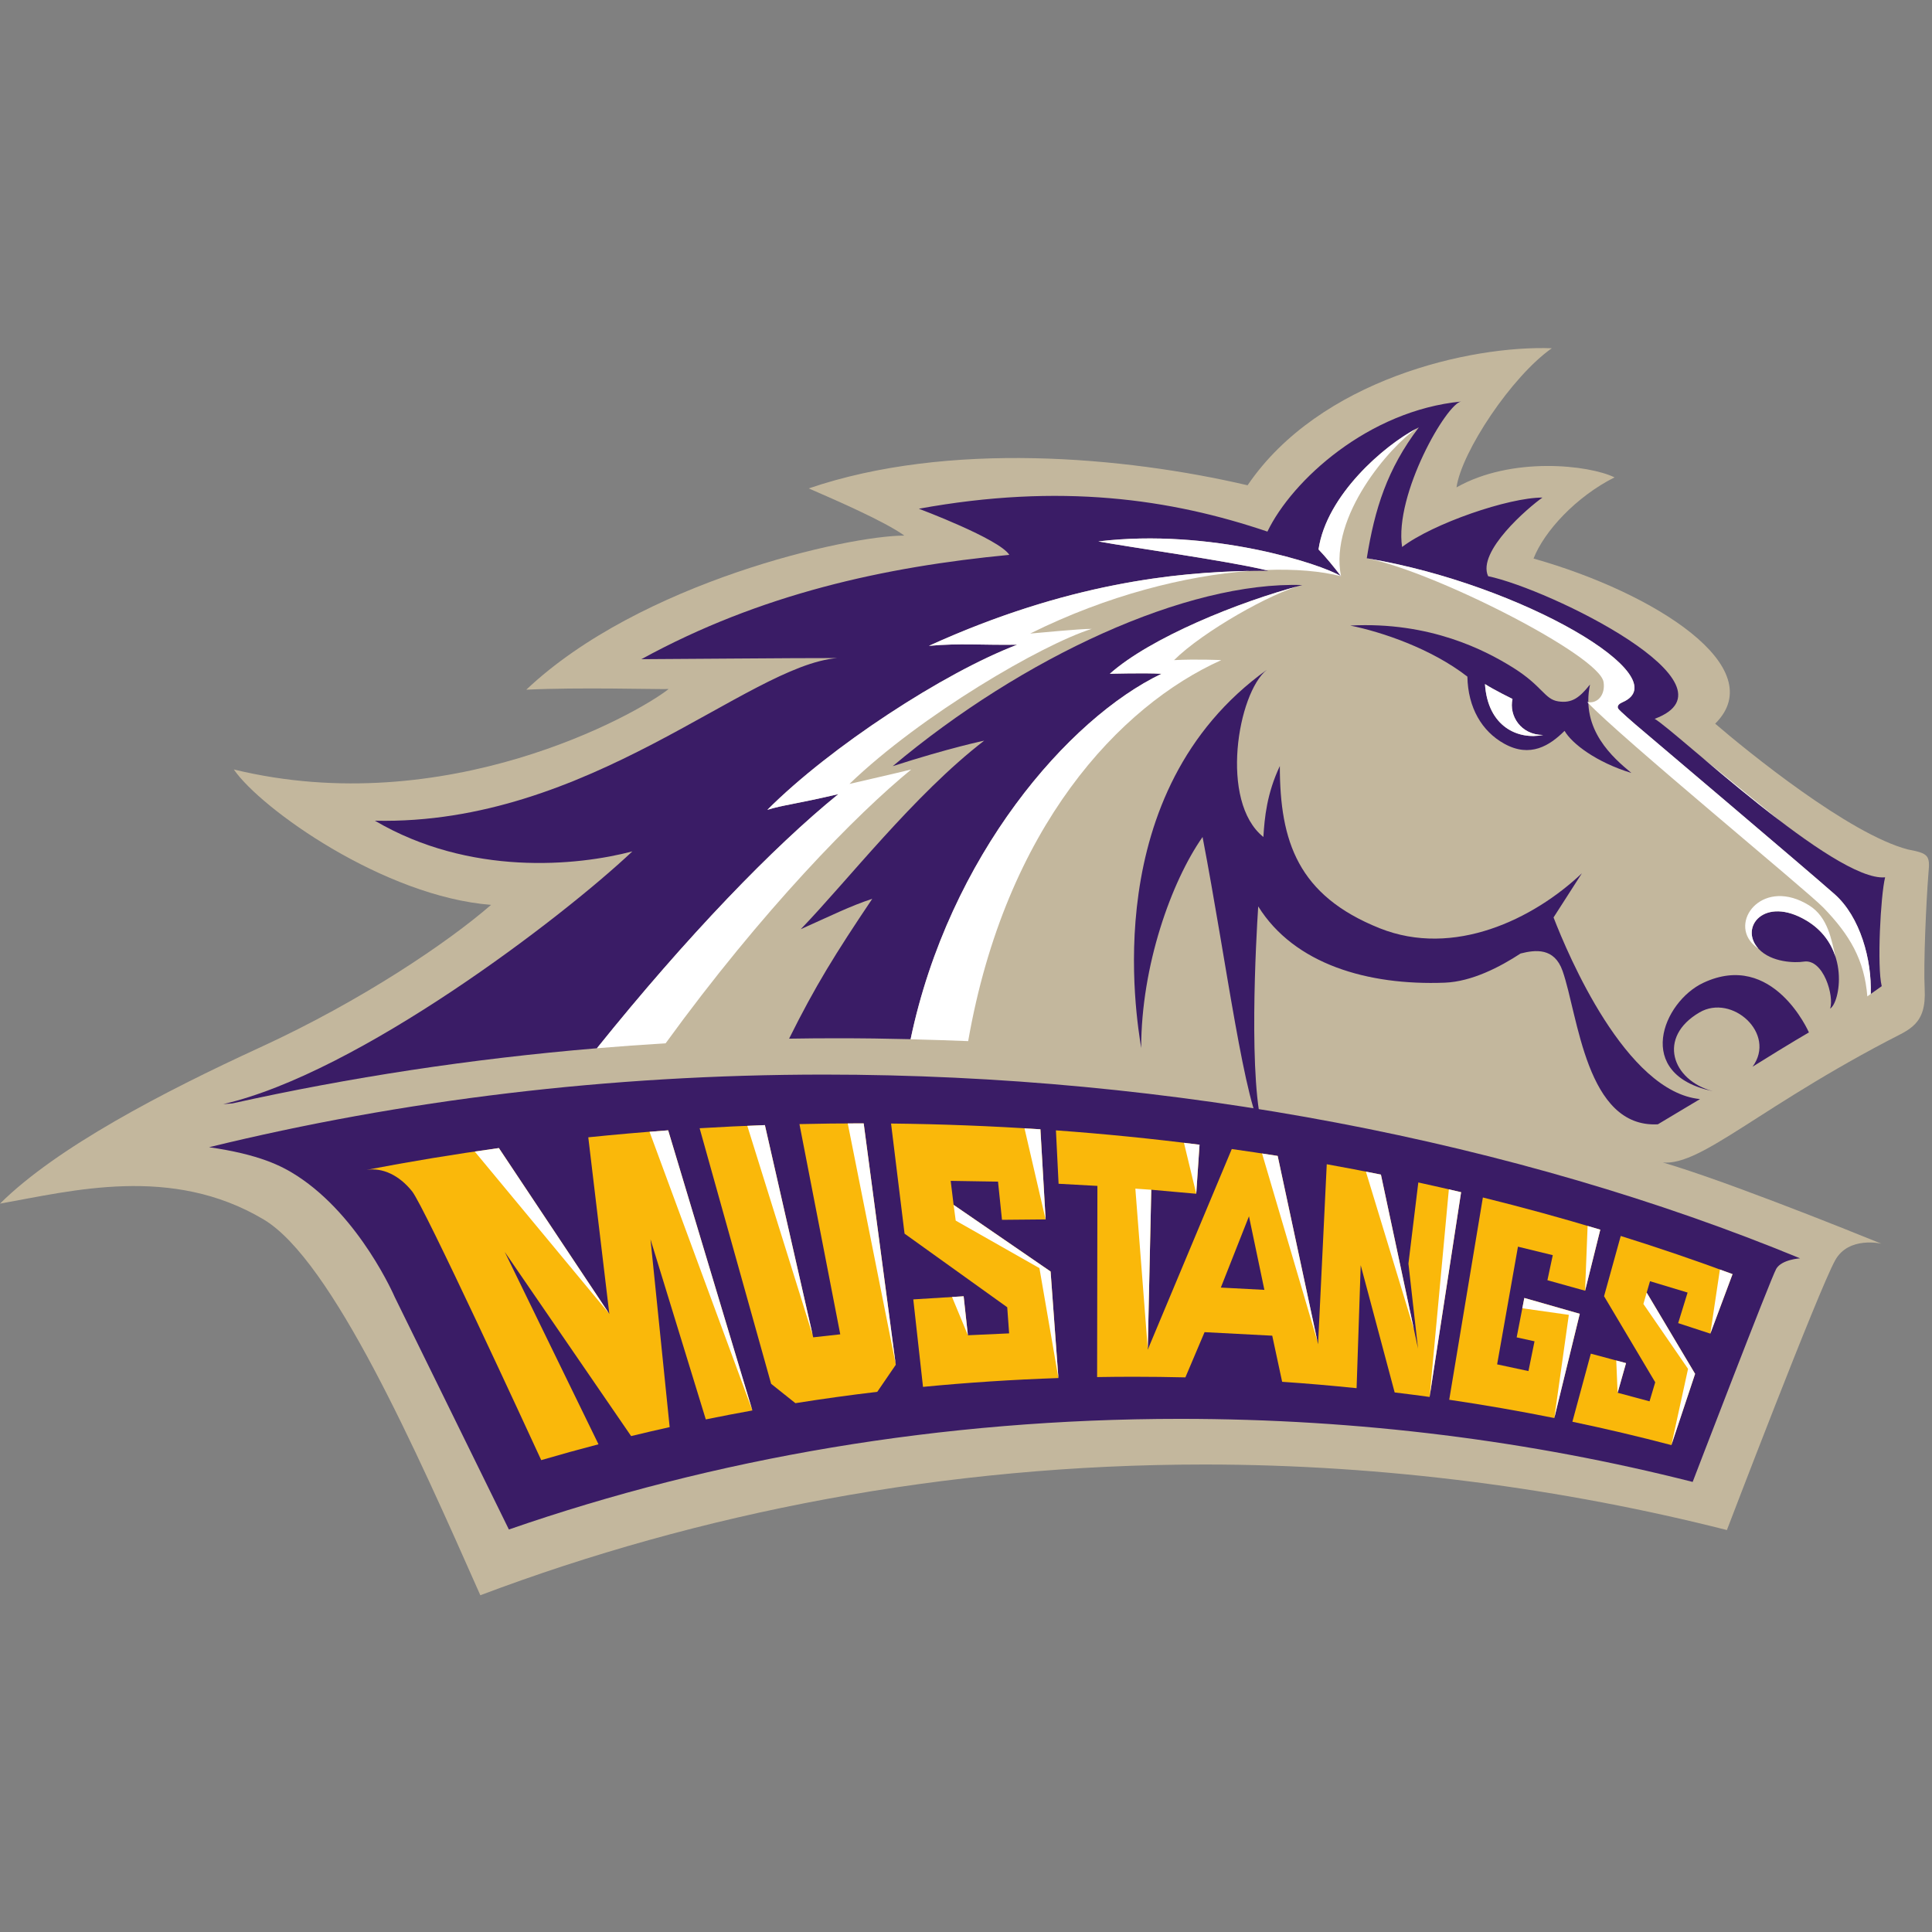 <?xml version="1.0" encoding="UTF-8"?>
<svg width="200px" height="200px" viewBox="0 0 200 200" version="1.1" xmlns="http://www.w3.org/2000/svg" xmlns:xlink="http://www.w3.org/1999/xlink">
    <rect x="0" y="0" width="200" height="200" fill="#808080" stroke="none"/>
    <!-- Generator: Sketch 51.3 (57544) - http://www.bohemiancoding.com/sketch -->
    <title>western-nm</title>
    <desc>Created with Sketch.</desc>
    <defs></defs>
    <g id="western-nm" stroke="none" stroke-width="1" fill="none" fill-rule="evenodd">
        <g id="western-nm_BGL" transform="translate(0, 35.821)">
            <g id="western-nm">
                <g id="g10" transform="translate(99.93, 64.698) scale(-1, 1) rotate(-180) translate(-99.93, -64.698) translate(0, 0.078)" fill-rule="nonzero">
                    <g id="g12">
                        <path d="M0,40.539 C7.439,41.857 17.752,44.581 27.294,38.9 C34.377,34.682 43.145,14.85 49.724,0 C72.346,8.536 97.789,13.534 124.69,13.534 C143.365,13.534 161.953,11.019 178.768,6.749 C178.768,6.749 188.271,31.634 189.987,34.695 C191.387,37.192 194.756,36.397 194.756,36.397 C191.38,37.763 176.874,43.613 170.871,45.15 C174.852,43.175 180.279,49.444 195.416,57.395 C197.658,58.572 199.435,59.04 199.241,62.77 C199.11,65.31 199.389,71.681 199.636,74.785 C199.81,76.605 199.625,76.795 197.506,77.203 C191.424,78.783 180.812,87.421 177.555,90.224 C183.4,96.024 171.347,103.761 158.752,107.319 C159.855,110.147 163.157,113.723 167.137,115.722 C164.458,117.023 156.466,117.91 150.776,114.684 C151.307,118.376 156.475,126.159 160.642,129.088 C152.209,129.398 136.593,125.849 129.148,114.903 C116.405,117.876 98.139,119.508 83.721,114.579 C86.428,113.398 91.558,111.183 93.618,109.695 C87.773,109.695 66.283,104.896 54.481,93.743 C60.06,94.007 67.897,93.773 69.214,93.809 C65.915,91.191 46.175,80.135 24.204,85.484 C27.016,81.397 39.751,72.336 50.837,71.467 C46.376,67.594 37.464,61.554 26.963,56.729 C16.846,52.082 5.844,46.339 0,40.539" id="path14" fill="#C3B79D"></path>
                        <path d="M134.004,96.1 C134.008,96.103 134.01,96.108 134.013,96.113 C134.002,96.103 133.988,96.093 133.973,96.083 C133.984,96.087 133.992,96.093 134.004,96.1" id="path16" fill="#FFFFFF"></path>
                        <path d="M40.861,30.871 L52.68,6.806 C73.908,14.167 97.427,18.26 122.179,18.26 C140.698,18.26 158.527,15.968 175.224,11.731 C175.224,11.731 183.313,32.814 183.875,33.79 C184.437,34.765 186.342,34.877 186.342,34.877 C157.109,46.934 121.449,53.898 85.321,53.898 C62.996,53.898 41.563,51.249 21.644,46.38 C26.813,45.64 29.153,44.458 30.77,43.406 C37.298,39.166 40.861,30.871 40.861,30.871" id="path18" fill="#3A1C66"></path>
                        <path d="M189.452,60.73 C190.454,61.283 191.623,67.084 187.002,69.845 C182.65,72.447 179.988,69.128 182.048,66.917 C183.378,65.49 185.839,65.452 186.724,65.592 C188.76,65.916 189.898,62.001 189.452,60.73" id="path20" fill="#3A1C66"></path>
                        <path d="M187.259,58.26 C187.259,58.26 183.559,66.787 176.33,63.4 C172.14,61.438 169.063,53.902 177.302,52.185 C173.089,53.305 171.515,57.763 175.939,60.339 C179.292,62.292 183.934,58.136 181.425,54.713 C185.502,57.264 187.259,58.26 187.259,58.26" id="path22" fill="#3A1C66"></path>
                        <path d="M160.823,70.166 L163.757,74.738 C158.747,69.988 150.493,65.974 142.809,69.053 C134.371,72.435 132.488,78.017 132.488,85.841 C131.134,82.957 130.909,80.497 130.785,78.494 C126.205,82.159 128.133,93.395 131.137,95.796 C113.555,83.186 117.662,59.761 118.135,56.646 C118.135,65.151 121.252,73.873 124.489,78.494 C126.995,65.434 128.856,50.41 130.841,47.848 C129.171,52.823 130.042,68.199 130.251,71.309 C133.981,65.326 141.589,63.109 149.558,63.412 C152.372,63.52 155.299,65.05 157.408,66.432 C158.941,66.824 160.904,67.061 161.757,64.63 C163.376,60.016 164.182,48.352 171.621,48.751 C171.621,48.751 174.179,50.281 175.985,51.363 C168.309,52.1 162.321,66.288 160.823,70.166" id="path24" fill="#3A1C66"></path>
                        <path d="M82.893,68.949 C85.848,70.268 88.059,71.369 90.295,72.094 C86.436,66.351 84.411,63.089 81.687,57.617 C83.342,57.645 85.003,57.659 86.669,57.659 C89.212,57.659 91.744,57.626 94.266,57.563 C98.249,76.558 110.624,90.792 120.239,95.389 C118.466,95.492 114.889,95.389 114.889,95.389 C119.063,99.105 128.182,102.835 134.816,104.575 C122.849,104.973 105.86,97.116 92.414,85.826 C98.324,87.732 101.882,88.465 101.882,88.465 C94.641,82.893 87.629,73.844 82.893,68.949" id="path26" fill="#3A1C66"></path>
                        <path d="M24.063,50.915 C36.163,53.604 48.782,55.536 61.792,56.625 C71.142,68.259 80.085,77.5 86.789,82.933 C82.335,81.886 81.023,81.805 79.435,81.304 C85.936,87.812 97.686,95.492 105.302,98.399 C101.641,98.345 99.365,98.573 96.162,98.282 C111.748,105.376 123.812,106.055 131.311,106.055 C127.596,107.011 117.041,108.47 113.7,109.093 C125.3,110.487 136.775,106.759 138.816,105.492 C138.113,106.423 137.264,107.46 136.493,108.264 C137.328,113.981 143.519,119.235 146.88,120.903 C143.601,116.581 142.308,112.462 141.488,107.346 C157.542,104.671 173.878,95.007 167.96,92.443 C167.687,92.326 167.351,92.106 167.509,91.792 C167.61,91.592 169.297,90.144 169.297,90.144 C169.297,90.144 187.287,74.91 189.927,72.565 C192.569,70.22 193.782,65.792 193.656,62.243 L194.796,63.051 C194.294,65.039 194.677,72.45 195.147,74.319 C189.955,73.821 173.587,89.378 171.289,90.726 C180.663,94.215 160.436,104.157 154.049,105.492 C152.877,108.051 158.225,112.615 159.674,113.632 C156.159,113.632 148.364,110.957 145.144,108.516 C144.322,113.981 149.789,123.431 151.27,123.574 C141.661,122.644 133.756,115.419 131.203,110.109 C121.187,113.501 109.767,115.149 95.12,112.475 C95.12,112.475 103.438,109.36 104.483,107.701 C91.531,106.458 78.702,103.645 66.399,96.901 C68.465,96.901 82.63,97.031 86.671,97.017 C77.331,96.235 61.008,79.677 38.809,80.179 C48.627,74.412 59.719,75.491 65.461,77.003 C58.196,70.141 37.151,54.071 23.109,50.84 C23.431,50.864 23.747,50.889 24.063,50.915" id="path28" fill="#3A1C66"></path>
                        <path d="M153.724,94.325 C154.018,89.869 157.187,88.532 159.748,89.054 C157.441,89.054 156.186,91.047 156.574,92.782 C156.574,92.782 154.65,93.727 153.724,94.325 Z M168.883,85.121 C165.255,86.226 162.727,88.154 161.963,89.481 C160.425,87.955 158.416,86.664 155.731,88.144 C153.4,89.429 151.963,91.882 151.904,95.094 C148.165,98.002 143.035,99.724 139.776,100.381 C148.089,100.818 153.823,97.768 156.574,96.061 C159.683,94.132 159.875,92.752 161.304,92.534 C162.731,92.315 163.504,92.911 164.598,94.276 C163.61,89.59 167.003,86.676 168.883,85.121 Z" id="path30" fill="#3A1C66"></path>
                        <path d="M42.664,41.808 C43.928,40.226 54.662,16.952 56.027,13.987 C57.986,14.56 59.962,15.108 61.955,15.628 L52.253,35.537 L65.333,16.476 C66.657,16.798 67.986,17.108 69.323,17.405 L67.34,36.842 L73.064,18.202 C74.661,18.528 76.268,18.838 77.885,19.128 L69.168,48.129 C66.393,47.928 63.636,47.686 60.899,47.405 L63.079,29.118 L51.644,46.292 C47.014,45.653 42.443,44.898 37.939,44.033 C39.597,44.296 41.324,43.483 42.664,41.808" id="path32" fill="#FAB80A"></path>
                        <path d="M82.339,19.883 C85.14,20.328 87.966,20.719 90.815,21.058 L92.73,23.856 L89.408,48.848 C89.343,48.848 89.278,48.848 89.212,48.848 C87.053,48.848 84.901,48.822 82.759,48.772 L86.983,27.01 L84.183,26.699 L79.181,48.669 C76.918,48.588 74.666,48.479 72.425,48.344 L79.827,21.888 L82.339,19.883" id="path34" fill="#FAB80A"></path>
                        <path d="M104.268,29.812 L104.465,27.108 L100.196,26.913 L99.756,30.949 L94.543,30.626 L95.549,21.57 C100.168,22.017 104.843,22.322 109.566,22.484 L108.757,33.513 L98.718,40.411 L98.415,42.896 L103.315,42.817 L103.725,38.864 L108.243,38.906 L107.703,48.235 C102.605,48.574 97.449,48.775 92.242,48.831 L93.639,37.433 L104.268,29.812" id="path36" fill="#FAB80A"></path>
                        <path d="M160.901,18.344 L163.537,29.135 L157.797,30.774 L157.005,26.694 L158.853,26.289 L158.225,23.206 L154.982,23.9 L157.139,36.084 L160.743,35.205 L160.188,32.611 L164.089,31.524 L165.661,37.843 C161.678,39.047 157.626,40.158 153.507,41.176 L150.023,20.237 C153.692,19.695 157.319,19.062 160.901,18.344" id="path38" fill="#FAB80A"></path>
                        <path d="M164.682,25.01 L162.773,17.961 C166.234,17.235 169.65,16.43 173.021,15.544 L175.475,22.918 L170.465,31.329 L170.808,32.508 L174.699,31.334 L173.724,28.17 L177.053,27.081 L179.352,33.242 C175.568,34.646 171.71,35.965 167.778,37.192 L166.052,30.955 L171.348,22.047 L170.76,20.074 L167.457,20.961 L168.326,24.029 L164.682,25.01" id="path40" fill="#FAB80A"></path>
                        <path d="M129.293,39.228 L126.381,31.849 L130.888,31.613 L129.293,39.228 Z M109.584,42.596 L109.31,48.124 C111.81,47.944 114.295,47.729 116.765,47.482 C116.784,47.48 116.804,47.479 116.823,47.476 C119.289,47.229 121.741,46.95 124.176,46.638 L123.834,41.561 L119.179,41.977 L118.814,25.419 L127.513,46.192 C129.104,45.967 130.688,45.73 132.264,45.479 L136.446,25.976 L137.345,44.617 C139.225,44.28 141.095,43.922 142.952,43.546 L146.792,25.539 L145.801,34.33 L146.823,42.731 C148.307,42.408 149.783,42.072 151.252,41.723 L147.992,20.527 C146.79,20.692 145.585,20.848 144.375,20.994 L140.86,34.165 L140.434,21.435 C137.882,21.698 135.313,21.92 132.727,22.096 L131.702,26.869 L124.696,27.235 L122.711,22.553 C120.925,22.595 119.133,22.618 117.332,22.618 C116.076,22.618 114.823,22.606 113.573,22.585 L113.603,42.375 L109.584,42.596 Z" id="path42" fill="#FAB80A"></path>
                        <path d="M187.002,69.845 C188.648,68.862 189.557,67.493 190.002,66.112 C189.593,67.82 189.243,70.194 187.282,71.413 C182.622,74.309 179.134,69.992 181.34,67.532 C181.547,67.301 181.782,67.106 182.032,66.936 C180.003,69.145 182.662,72.44 187.002,69.845" id="path44" fill="#FFFFFF"></path>
                        <path d="M94.346,57.552 C96.429,57.499 98.537,57.43 100.224,57.362 C104.089,79.498 115.896,92.075 126.428,96.804 C126.428,96.804 123.901,96.927 121.539,96.804 C124.524,99.766 131.665,103.799 134.808,104.57 C134.806,104.57 134.801,104.57 134.796,104.569 C128.164,102.827 119.059,99.102 114.889,95.389 C114.889,95.389 118.466,95.492 120.239,95.389 C110.624,90.792 98.249,76.558 94.266,57.563 L94.346,57.552" id="path46" fill="#FFFFFF"></path>
                        <path d="M106.643,99.553 C114.663,103.542 122.774,105.541 129.331,106.037 C121.767,105.896 110.444,104.783 96.162,98.282 C99.365,98.573 101.641,98.345 105.302,98.399 C97.686,95.492 85.936,87.812 79.435,81.304 C81.023,81.805 82.335,81.886 86.789,82.933 C80.085,77.5 71.142,68.259 61.792,56.625 C61.778,56.624 61.764,56.623 61.75,56.621 C64.122,56.82 66.506,56.992 68.903,57.134 C78.91,70.924 88.69,80.877 94.331,85.482 C92.428,85.016 89.429,84.336 87.937,83.988 C95.362,91.139 107.873,98.421 113.014,100.039 C111.628,100.039 107.813,99.643 106.643,99.553" id="path48" fill="#FFFFFF"></path>
                        <path d="M146.65,120.784 C143.245,118.999 137.309,113.854 136.493,108.264 C137.264,107.46 138.113,106.423 138.816,105.492 C136.775,106.759 125.3,110.487 113.7,109.093 C116.95,108.487 127.029,107.089 130.993,106.134 C134.078,106.252 136.753,106.017 138.822,105.487 C137.568,111.71 143.964,118.999 146.65,120.784" id="path50" fill="#FFFFFF"></path>
                        <path d="M176.227,86.702 C178.553,84.736 181.401,82.351 184.228,80.199 L176.227,86.702" id="path52" fill="#FFFFFF"></path>
                        <path d="M189.927,72.565 C187.287,74.91 169.297,90.144 169.297,90.144 C169.297,90.144 167.61,91.592 167.509,91.792 C167.351,92.106 167.687,92.326 167.96,92.443 C173.865,95.002 157.608,104.631 141.587,107.328 C141.574,107.329 141.562,107.33 141.548,107.33 C148.411,105.997 165.565,97.308 166,94.536 C166.207,93.22 165.384,92.25 164.307,92.463 C167.769,88.789 187.033,72.962 188.745,71.193 C191.497,68.35 193.002,65.769 193.307,61.991 C193.449,62.097 193.564,62.181 193.656,62.248 C193.78,65.795 192.568,70.221 189.927,72.565" id="path54" fill="#FFFFFF"></path>
                        <path d="M193.986,62.478 C194.022,62.495 194.041,62.51 194.041,62.51 L194.041,62.515 L193.986,62.478" id="path56" fill="#FFFFFF"></path>
                        <path d="M153.724,94.325 C154.018,89.869 157.187,88.532 159.748,89.054 C157.441,89.054 156.186,91.047 156.574,92.782 C156.574,92.782 154.65,93.727 153.724,94.325" id="path58" fill="#FFFFFF"></path>
                        <path d="M49.146,45.931 L63.043,29.172 L51.644,46.292 C50.81,46.176 49.978,46.054 49.146,45.931" id="path60" fill="#FFFFFF"></path>
                        <path d="M67.241,47.975 L77.884,19.132 L69.168,48.129 C68.524,48.082 67.882,48.025 67.241,47.975" id="path62" fill="#FFFFFF"></path>
                        <path d="M77.36,48.593 L84.11,26.964 L83.984,27.575 L79.181,48.669 C78.572,48.647 77.967,48.619 77.36,48.593" id="path64" fill="#FFFFFF"></path>
                        <path d="M92.717,23.946 L89.408,48.848 C89.343,48.848 89.278,48.848 89.212,48.848 C88.726,48.848 88.243,48.843 87.759,48.84 L92.717,23.946" id="path66" fill="#FFFFFF"></path>
                        <path d="M106.056,48.332 L108.239,38.906 L108.243,38.906 L107.703,48.235 C107.155,48.272 106.605,48.3 106.056,48.332" id="path68" fill="#FFFFFF"></path>
                        <polygon id="path70" fill="#FFFFFF" points="99.756 30.949 98.554 30.875 100.196 26.919"></polygon>
                        <path d="M123.834,41.566 L124.176,46.638 C123.641,46.707 123.101,46.767 122.563,46.833 L123.834,41.566" id="path72" fill="#FFFFFF"></path>
                        <path d="M132.264,45.479 C131.727,45.565 131.187,45.646 130.649,45.728 L136.384,26.264 L132.264,45.479" id="path74" fill="#FFFFFF"></path>
                        <path d="M141.397,43.852 L146.368,27.528 L142.952,43.546 C142.436,43.65 141.915,43.751 141.397,43.852" id="path76" fill="#FFFFFF"></path>
                        <path d="M148.001,20.595 L151.252,41.723 C150.83,41.823 150.408,41.919 149.985,42.017 L148.001,20.595" id="path78" fill="#FFFFFF"></path>
                        <path d="M165.661,37.843 C165.226,37.975 164.786,38.101 164.349,38.231 L164.087,31.524 L164.089,31.524 L165.661,37.843" id="path80" fill="#FFFFFF"></path>
                        <path d="M179.352,33.242 C178.918,33.403 178.48,33.559 178.044,33.718 L177.052,27.081 L177.053,27.081 L179.352,33.242" id="path82" fill="#FFFFFF"></path>
                        <polyline id="path84" fill="#FFFFFF" points="167.476 21.031 168.326 24.029 167.314 24.301 167.454 20.968 167.476 21.031"></polyline>
                        <polyline id="path86" fill="#FFFFFF" points="98.718 40.411 98.936 38.782 107.602 33.861 109.566 22.484 108.757 33.513 98.718 40.411"></polyline>
                        <polygon id="path88" fill="#FFFFFF" points="119.179 41.975 117.532 42.091 118.816 25.526"></polygon>
                        <polyline id="path90" fill="#FFFFFF" points="163.537 29.135 157.797 30.774 157.59 29.708 162.405 29.026 160.901 18.344 163.537 29.135"></polyline>
                        <polyline id="path92" fill="#FFFFFF" points="175.475 22.918 170.465 31.329 170.543 31.599 170.543 31.6 170.124 30.154 174.746 23.435 173.021 15.544 175.475 22.918"></polyline>
                    </g>
                </g>
            </g>
        </g>
    </g>
</svg>
